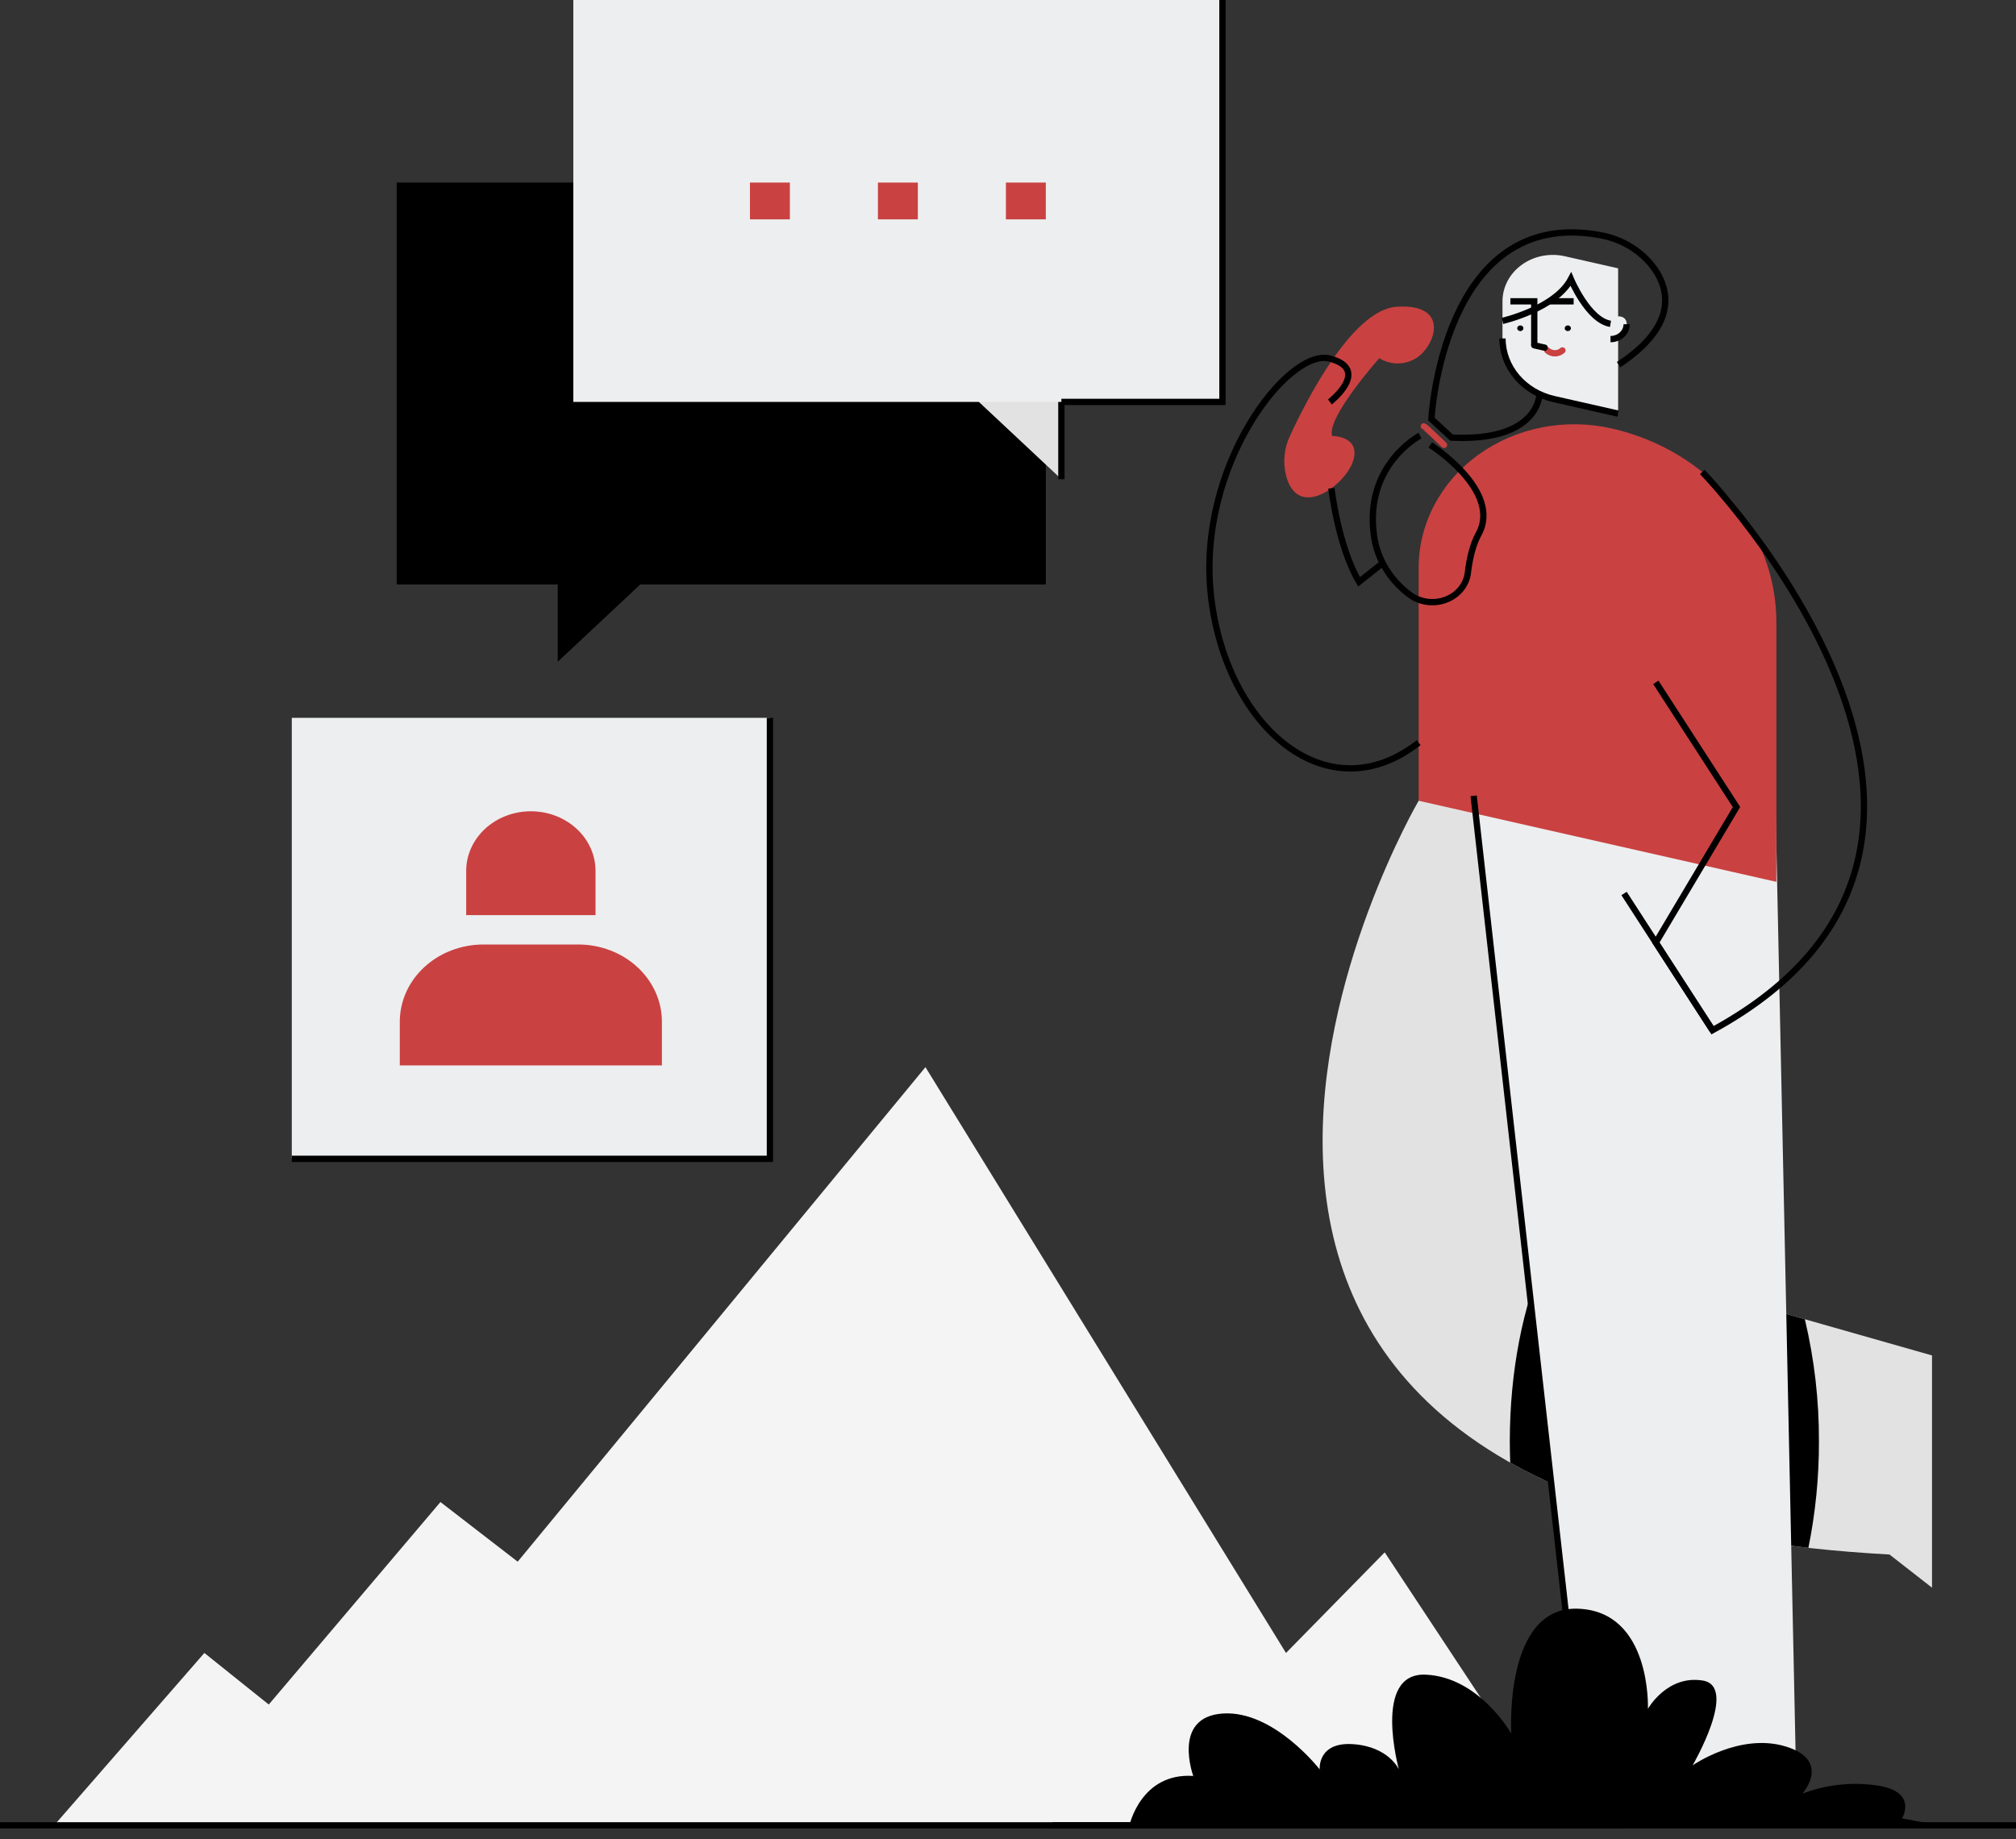 <svg width="160" height="146" viewBox="0 0 160 146" fill="none" xmlns="http://www.w3.org/2000/svg">
<rect x="0" y="0" width="160" height="146" fill="#333333" stroke="none"/>
<path d="M16.22 131.216L21.33 135.31L34.956 119.235L41.087 123.97L73.449 84.713L102.063 131.216L109.898 123.229L124.205 144.901H4.297L16.22 131.216V131.216Z" fill="#F4F4F4"/>
<path d="M128.502 144.901H0" stroke="black" stroke-width="0.5"/>
<path d="M112.591 63.565C112.591 63.565 79.89 119.57 149.961 123.401L153.335 126.034V107.598L129.793 100.895L129.101 56.361" fill="#E2E2E2"/>
<path d="M129.65 91.659C124.046 93.804 119.826 103.181 119.826 114.425C119.826 114.989 119.837 115.549 119.859 116.104C125.566 119.324 133.264 121.732 143.523 122.872C144.088 120.087 144.368 117.259 144.36 114.425C144.373 111.163 143.998 107.91 143.242 104.724L129.793 100.894L129.65 91.659Z" fill="black"/>
<path d="M125.803 141.611L116.956 63.173L137.215 61.893L140.899 63.277L142.63 144.901" fill="#EDEEEF"/>
<path d="M124.192 20.341C123 20.071 121.74 20.321 120.774 21.02C119.809 21.718 119.245 22.787 119.245 23.919V26.869C119.245 29.151 120.933 31.137 123.334 31.682L128.423 32.835V21.301L124.192 20.341" fill="#EDEEEF"/>
<path d="M119.245 26.869C119.245 29.151 120.933 31.137 123.334 31.681L128.423 32.835" stroke="black" stroke-width="0.5"/>
<path d="M124.429 26.284C124.565 26.284 124.675 26.183 124.675 26.058C124.675 25.932 124.565 25.831 124.429 25.831C124.294 25.831 124.184 25.932 124.184 26.058C124.184 26.183 124.294 26.284 124.429 26.284Z" fill="black"/>
<path d="M120.66 26.284C120.796 26.284 120.906 26.183 120.906 26.058C120.906 25.932 120.796 25.831 120.66 25.831C120.525 25.831 120.415 25.932 120.415 26.058C120.415 26.183 120.525 26.284 120.66 26.284Z" fill="black"/>
<path d="M121.766 27.408V23.919H119.871" stroke="black" stroke-width="0.5"/>
<path d="M124.892 23.919H122.997" stroke="black" stroke-width="0.5"/>
<path d="M127.818 25.707V26.918C128.527 26.918 129.101 26.389 129.101 25.735C129.101 25.699 129.099 25.663 129.096 25.627C129.024 24.892 127.818 24.969 127.818 25.707Z" fill="#EDEEEF"/>
<path d="M127.818 26.919C128.527 26.919 129.101 26.389 129.101 25.735" stroke="black" stroke-width="0.5"/>
<path d="M122.802 27.816C123.134 28.122 123.671 28.122 124.003 27.816" stroke="#CA4141" stroke-width="0.5" stroke-linecap="round" stroke-linejoin="round"/>
<path d="M121.766 27.411L122.595 27.598" stroke="black" stroke-width="0.5" stroke-linecap="round"/>
<path d="M112.591 45.075V63.565L140.983 70.003V49.41C140.983 42.108 135.58 35.75 127.894 34.007H127.894C124.208 33.172 120.31 33.945 117.323 36.106C114.336 38.266 112.591 41.574 112.591 45.075L112.591 45.075Z" fill="#CA4141"/>
<path d="M125.803 141.611L116.956 63.173" stroke="black" stroke-width="0.5"/>
<path d="M126.876 18.646C128.842 18.962 130.551 20.075 131.531 21.679C132.59 23.483 132.76 26.104 128.46 28.945" stroke="black" stroke-width="0.5"/>
<path d="M122.18 31.285C122.18 31.285 122.18 35.08 115.201 34.738L113.603 33.264C113.603 33.264 114.486 16.462 126.876 18.645" stroke="black" stroke-width="0.5"/>
<path d="M113.003 33.839C113.068 33.839 114.603 35.316 114.603 35.316" stroke="#CA4141" stroke-width="0.5" stroke-linecap="round" stroke-linejoin="round"/>
<path d="M119.245 25.473C119.245 25.473 123.428 24.516 124.675 22.161C124.675 22.161 126.039 25.422 127.818 25.707" stroke="black" stroke-width="0.5"/>
<path d="M112.699 34.578C112.699 34.578 108.287 36.873 109.037 42.46C109.274 44.313 110.282 46.008 111.849 47.187C112.653 47.81 113.765 47.973 114.74 47.61C115.714 47.247 116.391 46.416 116.499 45.452C116.629 44.365 116.879 43.249 117.342 42.407C119.245 38.949 113.514 35.316 113.514 35.316" stroke="black" stroke-width="0.5"/>
<path d="M135.101 37.464C135.101 37.464 163.424 66.776 135.913 81.781L131.415 74.826L137.817 64.063L131.415 54.166" stroke="black" stroke-width="0.5"/>
<path d="M135.913 81.781L128.893 70.927" stroke="black" stroke-width="0.5"/>
<path d="M102.06 37.722C101.805 36.672 101.919 35.574 102.384 34.587C103.714 31.707 107.351 24.574 110.85 24.35C115.238 24.07 113.854 27.635 112.297 28.486C111.428 28.991 110.317 28.97 109.471 28.433C109.471 28.433 105.268 33.144 105.722 34.605C105.722 34.605 108.144 34.605 107.337 36.734C106.63 38.596 102.965 41.314 102.06 37.722Z" fill="#CA4141"/>
<path d="M105.548 31.908C105.548 31.908 108.835 29.344 105.548 28.466C102.26 27.588 94.907 37.006 96.118 47.382C97.329 57.757 105.36 64.621 112.591 58.955" stroke="black" stroke-width="0.5"/>
<path d="M105.667 38.759C105.667 38.759 106.201 43.391 107.864 46.185L109.737 44.703" stroke="black" stroke-width="0.5"/>
<path d="M52.052 45.237L44.266 52.531V45.237H52.052V45.237Z" fill="black"/>
<rect x="83.001" y="46.397" width="51.518" height="31.905" transform="rotate(-180 83.001 46.397)" fill="black"/>
<rect x="68.982" y="23.645" width="3.167" height="2.922" transform="rotate(-180 68.982 23.645)" fill="black"/>
<rect x="58.825" y="23.645" width="3.167" height="2.922" transform="rotate(-180 58.825 23.645)" fill="black"/>
<rect x="48.669" y="23.645" width="3.167" height="2.922" transform="rotate(-180 48.669 23.645)" fill="black"/>
<path d="M76.45 30.746L84.237 38.039V30.746H76.45V30.746Z" fill="#E2E2E2"/>
<path d="M84.237 38.039V30.746" stroke="black" stroke-width="0.5"/>
<rect x="45.502" width="51.518" height="31.905" fill="#EDEEEF"/>
<path d="M97.02 0V31.905H84.237" stroke="black" stroke-width="0.5"/>
<rect x="59.521" y="14.492" width="3.167" height="2.921" fill="#CA4141"/>
<rect x="69.677" y="14.492" width="3.167" height="2.921" fill="#CA4141"/>
<rect x="79.834" y="14.492" width="3.167" height="2.921" fill="#CA4141"/>
<path d="M83.532 144.901H160" stroke="black" stroke-width="0.5"/>
<path d="M150.956 144.346C150.956 144.346 152.274 142.195 148.929 141.728C146.941 141.444 144.908 141.671 143.05 142.382C143.05 142.382 145.382 139.764 141.733 138.642C138.084 137.52 134.334 140.138 134.334 140.138C134.334 140.138 137.983 133.873 135.145 133.406C132.307 132.938 130.787 135.65 130.787 135.65C130.787 135.65 131.091 127.889 125.212 127.702C119.333 127.515 119.942 137.613 119.942 137.613C119.942 137.613 117.408 133.125 113.151 132.938C108.894 132.751 111.022 140.456 111.022 140.456C111.022 140.456 110.212 138.642 107.374 138.455C104.536 138.268 104.738 140.462 104.738 140.462C104.738 140.462 101.09 135.743 97.035 136.024C92.981 136.304 94.704 140.98 94.704 140.98C90.549 140.699 89.637 144.901 89.637 144.901H153.895L150.956 144.346Z" fill="black"/>
<rect x="23.158" y="56.983" width="37.946" height="35.007" fill="#EDEEEF"/>
<path d="M61.104 56.983V91.991H23.158" stroke="black" stroke-width="0.5"/>
<path d="M38.374 74.976H45.889C47.651 74.976 49.34 75.622 50.586 76.771C51.832 77.921 52.532 79.48 52.532 81.105V84.572H31.73V81.105C31.73 79.48 32.43 77.921 33.676 76.771C34.922 75.622 36.612 74.976 38.374 74.976Z" fill="#CA4141"/>
<path d="M42.132 64.402V64.402C44.966 64.402 47.264 66.522 47.264 69.137V72.644H36.999V69.137C36.999 67.881 37.539 66.677 38.502 65.789C39.465 64.901 40.77 64.402 42.132 64.402V64.402Z" fill="#CA4141"/>
</svg>
